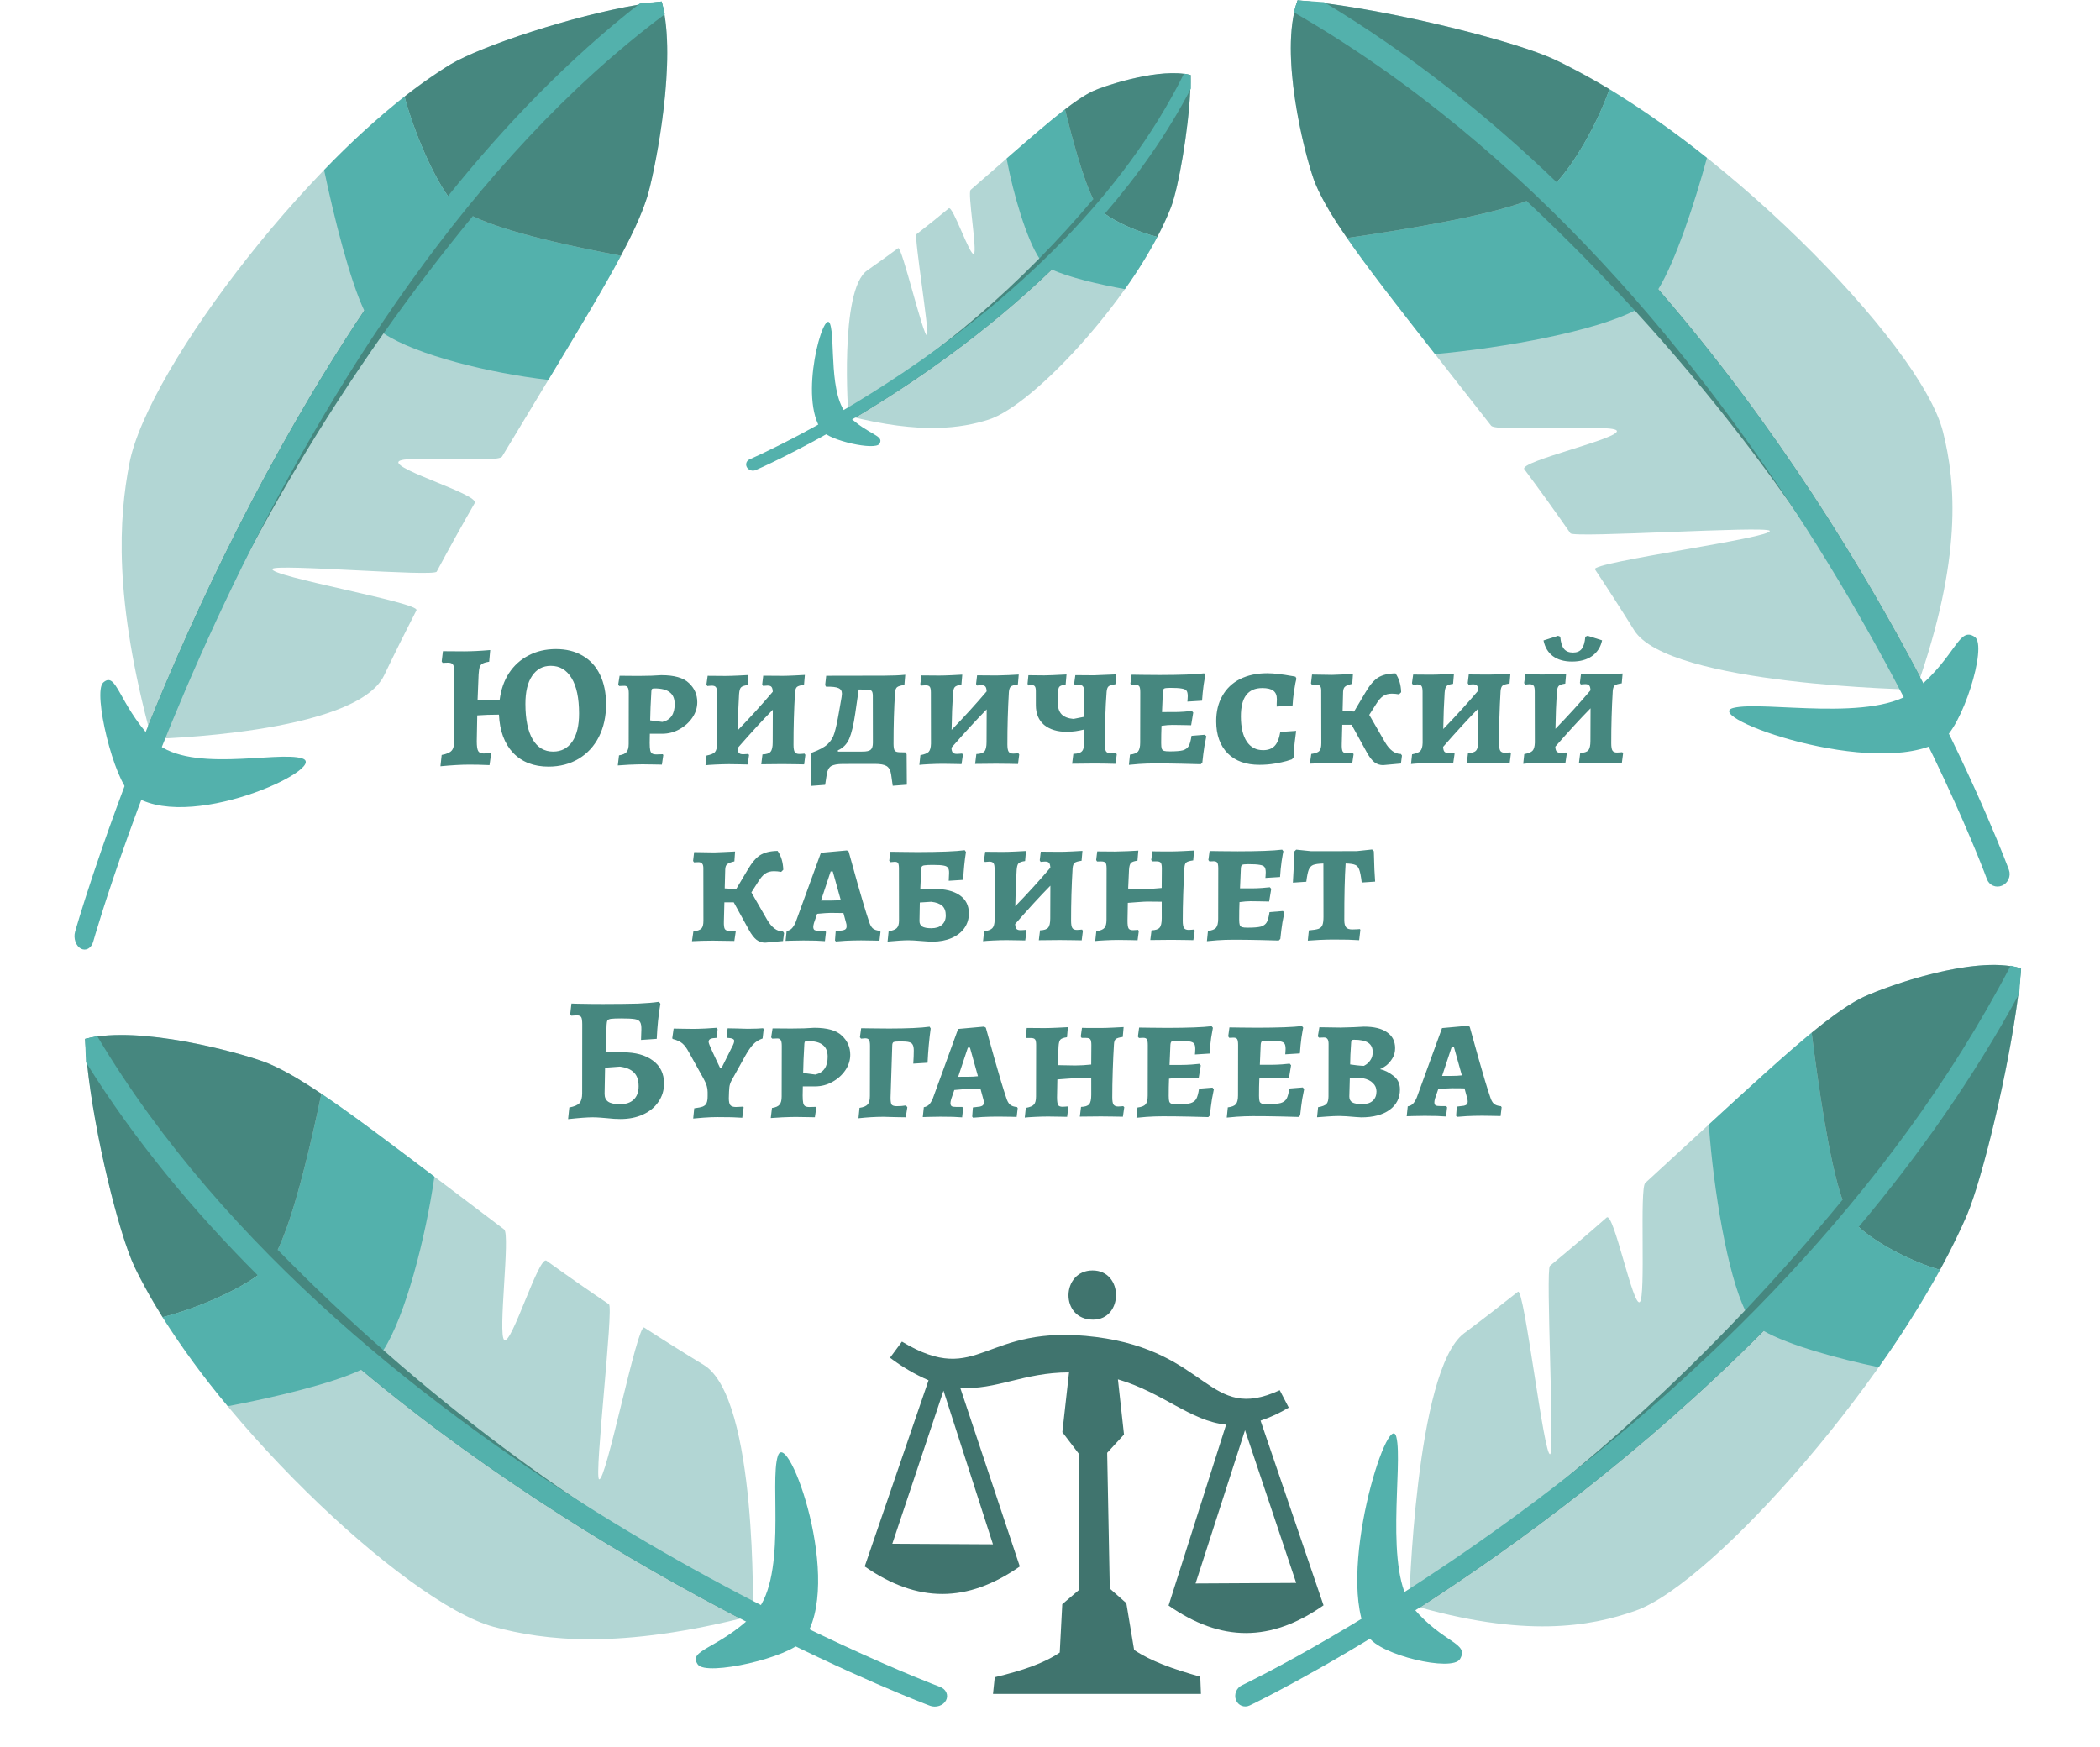 <svg width="119" height="99" viewBox="0 0 119 99" fill="none" xmlns="http://www.w3.org/2000/svg">
<path d="M31.499 36.785C32.085 36.784 32.592 36.91 33.019 37.162C33.446 37.408 33.773 37.767 34.001 38.24C34.228 38.707 34.343 39.263 34.343 39.91C34.345 40.603 34.209 41.22 33.936 41.761C33.664 42.294 33.281 42.708 32.788 43.003C32.295 43.297 31.729 43.444 31.089 43.446C30.249 43.447 29.579 43.188 29.078 42.669C28.584 42.143 28.316 41.42 28.274 40.501C27.821 40.501 27.411 40.515 27.044 40.543L27.017 42.013C27.017 42.286 27.044 42.469 27.098 42.563C27.151 42.656 27.255 42.702 27.408 42.702C27.494 42.702 27.618 42.692 27.778 42.671L27.828 42.731L27.739 43.361C27.299 43.342 26.919 43.333 26.599 43.334C26.139 43.334 25.592 43.365 24.959 43.426L25.028 42.786C25.314 42.733 25.504 42.649 25.598 42.535C25.697 42.422 25.747 42.225 25.747 41.945L25.741 38.075C25.74 37.868 25.717 37.732 25.67 37.665C25.623 37.592 25.526 37.555 25.38 37.556L25.08 37.566L25.03 37.486L25.099 36.906L26.289 36.914C26.735 36.913 27.232 36.889 27.779 36.841L27.72 37.502C27.546 37.529 27.42 37.565 27.34 37.612C27.267 37.652 27.213 37.716 27.18 37.803C27.154 37.889 27.134 38.029 27.121 38.223L27.063 39.663C27.41 39.675 27.666 39.682 27.833 39.681C28.047 39.681 28.206 39.677 28.313 39.67C28.386 39.09 28.561 38.583 28.841 38.15C29.127 37.716 29.496 37.382 29.949 37.148C30.402 36.907 30.919 36.786 31.499 36.785ZM31.348 42.595C31.808 42.594 32.167 42.407 32.427 42.033C32.686 41.653 32.815 41.119 32.814 40.432C32.813 39.559 32.672 38.893 32.391 38.433C32.111 37.967 31.717 37.734 31.21 37.735C30.757 37.736 30.404 37.927 30.151 38.307C29.898 38.681 29.772 39.211 29.773 39.898C29.775 40.771 29.913 41.441 30.187 41.907C30.461 42.367 30.848 42.596 31.348 42.595ZM35.077 42.809C35.29 42.775 35.433 42.711 35.506 42.618C35.586 42.524 35.626 42.371 35.626 42.158L35.631 39.288C35.631 39.121 35.611 39.011 35.571 38.958C35.537 38.898 35.474 38.868 35.38 38.868L35.09 38.879L35.03 38.809L35.11 38.298L36.17 38.307C36.39 38.306 36.633 38.302 36.9 38.295C37.173 38.282 37.363 38.271 37.469 38.264C38.209 38.263 38.733 38.412 39.04 38.712C39.354 39.004 39.511 39.364 39.512 39.791C39.512 40.104 39.419 40.398 39.233 40.671C39.047 40.945 38.801 41.165 38.494 41.333C38.194 41.5 37.871 41.584 37.525 41.584L36.825 41.585L36.816 42.105C36.816 42.292 36.826 42.432 36.846 42.525C36.866 42.612 36.903 42.672 36.956 42.705C37.01 42.739 37.093 42.755 37.206 42.755L37.556 42.744L37.587 42.794L37.507 43.334C37.421 43.334 37.267 43.331 37.047 43.325C36.827 43.319 36.617 43.316 36.417 43.316C36.244 43.316 35.991 43.324 35.657 43.337C35.331 43.358 35.114 43.372 35.008 43.379L35.077 42.809ZM37.534 40.914C38 40.807 38.233 40.47 38.232 39.903C38.232 39.596 38.138 39.373 37.951 39.233C37.771 39.087 37.484 39.014 37.091 39.015C37.017 39.015 36.971 39.025 36.951 39.045C36.931 39.059 36.917 39.099 36.911 39.165C36.872 39.825 36.849 40.379 36.843 40.825L37.534 40.914ZM45.637 42.78L45.568 43.32C45.488 43.32 45.331 43.317 45.098 43.311C44.864 43.305 44.608 43.302 44.328 43.302L43.138 43.314L43.207 42.754C43.433 42.747 43.587 42.697 43.666 42.603C43.746 42.51 43.786 42.333 43.786 42.073L43.793 40.223C43.22 40.804 42.555 41.529 41.796 42.397C41.803 42.537 41.83 42.63 41.877 42.676C41.923 42.723 42 42.746 42.107 42.746C42.18 42.746 42.243 42.742 42.297 42.736C42.35 42.729 42.383 42.726 42.397 42.726L42.447 42.785L42.368 43.326C42.288 43.326 42.141 43.323 41.928 43.316C41.714 43.31 41.508 43.307 41.308 43.307C41.081 43.308 40.824 43.315 40.538 43.329C40.258 43.343 40.071 43.356 39.978 43.37L40.037 42.82C40.277 42.773 40.433 42.709 40.507 42.629C40.586 42.542 40.63 42.389 40.636 42.169L40.631 39.269C40.631 39.109 40.611 39.002 40.571 38.949C40.531 38.889 40.451 38.859 40.331 38.859C40.277 38.859 40.227 38.863 40.181 38.87C40.134 38.876 40.101 38.88 40.081 38.88L40.031 38.79L40.1 38.3L41.1 38.308C41.28 38.308 41.52 38.3 41.82 38.287C42.12 38.273 42.316 38.262 42.41 38.256L42.361 38.826C42.161 38.853 42.034 38.9 41.981 38.966C41.928 39.026 41.895 39.15 41.881 39.337C41.842 39.93 41.817 40.613 41.805 41.387C42.517 40.652 43.179 39.924 43.791 39.203C43.784 39.07 43.761 38.98 43.721 38.933C43.681 38.88 43.604 38.853 43.491 38.854C43.437 38.854 43.384 38.857 43.331 38.864C43.284 38.871 43.254 38.874 43.241 38.874L43.191 38.784L43.25 38.294L44.36 38.302C44.513 38.302 44.736 38.295 45.03 38.281C45.323 38.267 45.516 38.257 45.61 38.25L45.561 38.81C45.361 38.837 45.227 38.877 45.161 38.931C45.101 38.984 45.064 39.087 45.051 39.241C44.993 40.228 44.964 41.218 44.966 42.211C44.966 42.411 44.99 42.548 45.036 42.621C45.083 42.694 45.17 42.731 45.297 42.73C45.363 42.73 45.423 42.727 45.477 42.72C45.53 42.713 45.567 42.71 45.587 42.71L45.637 42.78ZM51.388 44.47L50.588 44.531L50.497 43.891C50.463 43.658 50.377 43.498 50.236 43.412C50.103 43.332 49.886 43.292 49.586 43.293L47.756 43.296C47.456 43.297 47.236 43.337 47.096 43.417C46.963 43.504 46.88 43.664 46.847 43.898L46.758 44.478L45.958 44.539L45.955 42.749L46.025 42.649C46.425 42.502 46.715 42.345 46.894 42.178C47.081 42.004 47.211 41.794 47.283 41.547C47.363 41.294 47.452 40.88 47.551 40.306L47.69 39.506C47.703 39.413 47.71 39.349 47.71 39.316C47.71 39.156 47.643 39.05 47.51 38.996C47.383 38.937 47.149 38.91 46.809 38.918L46.759 38.828L46.818 38.298L50.088 38.292C50.575 38.291 50.978 38.274 51.298 38.24L51.249 38.82C51.049 38.847 50.913 38.887 50.839 38.941C50.773 38.994 50.733 39.091 50.72 39.231C50.661 40.144 50.633 41.118 50.634 42.151C50.635 42.338 50.655 42.464 50.695 42.531C50.735 42.591 50.819 42.624 50.945 42.63L51.305 42.64L51.375 42.74L51.388 44.47ZM49.46 39.443C49.46 39.296 49.437 39.2 49.39 39.153C49.343 39.107 49.253 39.084 49.12 39.084L48.66 39.075L48.462 40.445C48.369 41.078 48.257 41.552 48.124 41.865C47.991 42.172 47.775 42.393 47.475 42.527L47.485 42.597L48.885 42.594C49.105 42.594 49.255 42.56 49.335 42.493C49.422 42.42 49.465 42.286 49.464 42.093L49.46 39.443ZM57.756 42.758L57.687 43.299C57.607 43.299 57.45 43.296 57.217 43.289C56.983 43.283 56.727 43.28 56.447 43.281L55.257 43.293L55.326 42.733C55.553 42.726 55.706 42.675 55.786 42.582C55.865 42.488 55.905 42.312 55.905 42.052L55.912 40.202C55.34 40.783 54.674 41.507 53.915 42.375C53.922 42.515 53.949 42.608 53.996 42.655C54.042 42.702 54.119 42.725 54.226 42.725C54.299 42.724 54.362 42.721 54.416 42.714C54.469 42.708 54.502 42.704 54.516 42.704L54.566 42.764L54.487 43.304C54.407 43.304 54.26 43.301 54.047 43.295C53.833 43.289 53.627 43.286 53.427 43.286C53.2 43.286 52.943 43.294 52.657 43.307C52.377 43.321 52.19 43.335 52.097 43.348L52.156 42.798C52.396 42.751 52.553 42.688 52.626 42.608C52.706 42.521 52.749 42.367 52.755 42.147L52.75 39.247C52.75 39.087 52.73 38.981 52.69 38.927C52.65 38.867 52.57 38.838 52.45 38.838C52.397 38.838 52.346 38.841 52.3 38.848C52.253 38.855 52.22 38.858 52.2 38.858L52.15 38.768L52.219 38.278L53.219 38.286C53.399 38.286 53.639 38.279 53.939 38.265C54.239 38.251 54.435 38.241 54.529 38.234L54.48 38.804C54.28 38.831 54.153 38.878 54.1 38.945C54.047 39.005 54.014 39.128 54.001 39.315C53.962 39.908 53.936 40.592 53.924 41.365C54.636 40.631 55.298 39.903 55.91 39.182C55.904 39.048 55.88 38.958 55.84 38.912C55.8 38.859 55.723 38.832 55.61 38.832C55.556 38.832 55.503 38.836 55.45 38.843C55.403 38.849 55.373 38.853 55.36 38.853L55.31 38.763L55.369 38.273L56.479 38.281C56.632 38.28 56.856 38.273 57.149 38.26C57.442 38.246 57.636 38.235 57.729 38.228L57.68 38.789C57.48 38.816 57.346 38.856 57.28 38.909C57.22 38.963 57.184 39.066 57.17 39.219C57.112 40.206 57.084 41.196 57.085 42.19C57.085 42.39 57.109 42.526 57.156 42.599C57.202 42.673 57.289 42.709 57.416 42.709C57.483 42.709 57.542 42.706 57.596 42.699C57.649 42.692 57.686 42.689 57.706 42.688L57.756 42.758ZM63.283 42.749L63.214 43.289C62.774 43.276 62.361 43.27 61.974 43.271L60.754 43.283L60.823 42.723C61.07 42.716 61.233 42.666 61.313 42.572C61.4 42.479 61.443 42.302 61.442 42.042L61.441 41.342C61.101 41.429 60.775 41.473 60.461 41.474C59.921 41.475 59.491 41.345 59.171 41.086C58.857 40.82 58.7 40.447 58.699 39.967L58.698 39.167C58.697 39.04 58.681 38.953 58.647 38.907C58.614 38.854 58.557 38.827 58.477 38.827L58.277 38.847L58.227 38.758L58.276 38.267L59.176 38.276C59.383 38.276 59.803 38.258 60.436 38.224L60.387 38.794C60.2 38.821 60.081 38.864 60.027 38.924C59.981 38.984 59.954 39.108 59.948 39.294L59.939 39.805C59.939 40.098 60.01 40.321 60.15 40.474C60.297 40.627 60.523 40.717 60.83 40.743L61.44 40.622L61.438 39.232C61.438 39.072 61.417 38.965 61.377 38.912C61.344 38.852 61.274 38.822 61.167 38.822L60.927 38.843L60.867 38.753L60.936 38.263L62.006 38.271C61.993 38.271 62.326 38.257 63.006 38.229L63.256 38.219L63.207 38.779C63.007 38.806 62.877 38.846 62.817 38.9C62.757 38.953 62.721 39.056 62.708 39.21C62.675 39.63 62.649 40.12 62.63 40.68C62.611 41.24 62.602 41.72 62.602 42.12C62.603 42.346 62.626 42.5 62.673 42.58C62.727 42.66 62.82 42.7 62.953 42.699C63.053 42.699 63.15 42.692 63.243 42.679L63.283 42.749ZM64.031 42.767C64.257 42.74 64.411 42.68 64.491 42.587C64.57 42.486 64.61 42.32 64.61 42.086L64.615 39.236C64.615 39.07 64.598 38.96 64.565 38.906C64.531 38.846 64.462 38.817 64.355 38.817L64.115 38.827L64.055 38.747L64.124 38.237C64.231 38.237 64.434 38.24 64.734 38.246C65.041 38.252 65.367 38.255 65.714 38.254C66.894 38.252 67.734 38.221 68.234 38.16L68.304 38.25C68.284 38.337 68.251 38.526 68.205 38.82C68.165 39.107 68.136 39.403 68.116 39.71L67.286 39.762C67.286 39.742 67.29 39.702 67.296 39.642C67.303 39.575 67.306 39.511 67.306 39.452C67.305 39.305 67.282 39.202 67.235 39.142C67.189 39.082 67.099 39.042 66.965 39.022C66.832 38.996 66.612 38.983 66.305 38.983C66.125 38.984 66.012 38.997 65.965 39.024C65.925 39.051 65.902 39.117 65.895 39.224L65.847 40.354L66.587 40.353C66.707 40.353 66.877 40.346 67.097 40.332C67.317 40.312 67.464 40.298 67.537 40.291L67.617 40.381L67.498 41.101C67.425 41.101 67.285 41.098 67.078 41.092C66.878 41.086 66.665 41.083 66.438 41.083C66.258 41.083 66.052 41.1 65.818 41.134C65.806 41.454 65.799 41.781 65.8 42.114C65.8 42.261 65.81 42.364 65.83 42.424C65.85 42.484 65.894 42.527 65.961 42.554C66.027 42.574 66.141 42.584 66.301 42.583C66.634 42.583 66.877 42.562 67.031 42.522C67.184 42.475 67.294 42.395 67.36 42.281C67.427 42.161 67.48 41.968 67.519 41.701L68.279 41.64L68.359 41.73C68.339 41.81 68.303 41.996 68.25 42.29C68.204 42.583 68.165 42.893 68.132 43.22L68.042 43.31C67.875 43.304 67.512 43.294 66.952 43.282C66.398 43.27 65.898 43.264 65.452 43.265C65.138 43.265 64.835 43.276 64.542 43.296C64.249 43.324 64.058 43.341 63.972 43.347L64.031 42.767ZM71.372 43.344C70.605 43.346 70.005 43.13 69.571 42.697C69.137 42.258 68.919 41.652 68.918 40.879C68.917 40.325 69.033 39.845 69.266 39.438C69.498 39.024 69.831 38.707 70.264 38.486C70.704 38.266 71.217 38.155 71.803 38.154C72.01 38.153 72.234 38.169 72.474 38.202C72.714 38.229 72.917 38.258 73.084 38.291C73.257 38.318 73.367 38.337 73.414 38.351L73.464 38.461C73.457 38.494 73.438 38.581 73.404 38.721C73.378 38.854 73.348 39.034 73.315 39.261C73.282 39.488 73.259 39.728 73.246 39.981L72.347 40.043C72.346 40.023 72.346 39.976 72.346 39.903C72.353 39.823 72.356 39.729 72.356 39.623C72.356 39.403 72.289 39.243 72.155 39.143C72.022 39.043 71.811 38.994 71.525 38.994C71.118 38.995 70.815 39.129 70.615 39.396C70.416 39.656 70.317 40.059 70.317 40.606C70.318 41.219 70.429 41.693 70.65 42.026C70.87 42.352 71.18 42.515 71.58 42.514C71.86 42.514 72.077 42.433 72.23 42.273C72.383 42.113 72.489 41.849 72.549 41.482L73.449 41.421C73.435 41.514 73.409 41.721 73.37 42.041C73.33 42.354 73.307 42.651 73.301 42.931L73.211 43.031C73.171 43.044 73.068 43.078 72.901 43.132C72.735 43.179 72.515 43.226 72.242 43.273C71.968 43.32 71.678 43.344 71.372 43.344ZM79.445 42.82L79.386 43.27L78.376 43.362C78.189 43.362 78.022 43.306 77.876 43.193C77.735 43.08 77.595 42.897 77.455 42.644L76.592 41.075L76.062 41.076L76.034 42.166C76.028 42.373 76.044 42.513 76.085 42.586C76.131 42.659 76.218 42.696 76.345 42.696C76.531 42.695 76.631 42.688 76.645 42.675L76.705 42.735L76.626 43.265L75.406 43.247C74.979 43.248 74.586 43.259 74.226 43.279L74.305 42.729C74.538 42.695 74.691 42.639 74.764 42.558C74.838 42.478 74.874 42.331 74.874 42.118L74.869 39.208C74.876 39.048 74.856 38.941 74.809 38.888C74.769 38.828 74.692 38.798 74.579 38.799L74.339 38.809L74.289 38.729L74.348 38.229L75.488 38.247L76.018 38.226C76.418 38.205 76.634 38.195 76.668 38.195L76.629 38.755C76.422 38.802 76.285 38.856 76.219 38.916C76.152 38.969 76.116 39.066 76.109 39.206L76.081 40.286L76.731 40.325L77.379 39.234C77.619 38.827 77.855 38.55 78.088 38.403C78.328 38.249 78.658 38.168 79.078 38.161C79.278 38.447 79.385 38.803 79.399 39.23L79.279 39.35C79.139 39.324 79.003 39.311 78.87 39.311C78.669 39.311 78.503 39.358 78.37 39.452C78.243 39.539 78.113 39.689 77.98 39.903L77.591 40.513L78.484 42.062C78.744 42.508 79.045 42.731 79.385 42.73L79.445 42.82ZM85.617 42.709L85.548 43.249C85.468 43.249 85.311 43.246 85.078 43.24C84.845 43.234 84.588 43.231 84.308 43.231L83.118 43.244L83.187 42.684C83.414 42.676 83.567 42.626 83.647 42.533C83.727 42.439 83.766 42.262 83.766 42.002L83.773 40.152C83.201 40.733 82.535 41.458 81.777 42.326C81.784 42.466 81.81 42.559 81.857 42.606C81.904 42.652 81.981 42.676 82.087 42.675C82.16 42.675 82.224 42.672 82.277 42.665C82.33 42.658 82.364 42.655 82.377 42.655L82.427 42.715L82.348 43.255C82.268 43.255 82.121 43.252 81.908 43.246C81.695 43.239 81.488 43.236 81.288 43.237C81.061 43.237 80.805 43.244 80.518 43.258C80.238 43.272 80.051 43.286 79.958 43.299L80.017 42.749C80.257 42.702 80.414 42.638 80.487 42.558C80.567 42.471 80.61 42.318 80.616 42.098L80.612 39.198C80.612 39.038 80.591 38.931 80.551 38.878C80.511 38.818 80.431 38.788 80.311 38.788C80.258 38.789 80.208 38.792 80.161 38.799C80.114 38.806 80.081 38.809 80.061 38.809L80.011 38.719L80.08 38.229L81.08 38.237C81.26 38.237 81.5 38.23 81.8 38.216C82.1 38.202 82.297 38.192 82.39 38.185L82.341 38.755C82.141 38.782 82.014 38.829 81.961 38.896C81.908 38.956 81.875 39.079 81.862 39.266C81.823 39.859 81.797 40.543 81.785 41.316C82.497 40.581 83.159 39.853 83.772 39.132C83.765 38.999 83.741 38.909 83.701 38.862C83.661 38.809 83.584 38.783 83.471 38.783C83.418 38.783 83.364 38.786 83.311 38.793C83.264 38.8 83.234 38.803 83.221 38.803L83.171 38.714L83.23 38.223L84.34 38.231C84.494 38.231 84.717 38.224 85.01 38.21C85.303 38.196 85.497 38.186 85.59 38.179L85.541 38.739C85.341 38.766 85.208 38.806 85.141 38.86C85.081 38.913 85.045 39.017 85.032 39.17C84.973 40.157 84.945 41.147 84.946 42.14C84.947 42.34 84.97 42.477 85.017 42.55C85.064 42.623 85.15 42.66 85.277 42.66C85.344 42.66 85.404 42.656 85.457 42.649C85.51 42.643 85.547 42.639 85.567 42.639L85.617 42.709ZM89.087 37.493C88.64 37.494 88.276 37.391 87.996 37.185C87.722 36.979 87.545 36.682 87.465 36.296L88.284 36.034L88.414 36.084C88.442 36.404 88.512 36.634 88.625 36.774C88.739 36.914 88.909 36.983 89.136 36.983C89.356 36.983 89.519 36.916 89.625 36.782C89.739 36.642 89.808 36.408 89.834 36.082L89.964 36.032L90.785 36.29C90.705 36.67 90.516 36.967 90.216 37.181C89.923 37.388 89.546 37.492 89.087 37.493ZM91.975 42.698L91.905 43.238C91.825 43.238 91.669 43.235 91.435 43.229C91.202 43.223 90.945 43.22 90.665 43.22L89.475 43.232L89.545 42.672C89.771 42.665 89.924 42.615 90.004 42.521C90.084 42.428 90.124 42.251 90.124 41.991L90.131 40.141C89.558 40.722 88.893 41.447 88.134 42.315C88.141 42.455 88.168 42.548 88.214 42.595C88.261 42.641 88.338 42.664 88.445 42.664C88.518 42.664 88.581 42.661 88.635 42.654C88.688 42.647 88.721 42.644 88.734 42.644L88.785 42.704L88.705 43.244C88.625 43.244 88.479 43.241 88.265 43.234C88.052 43.228 87.845 43.225 87.645 43.226C87.419 43.226 87.162 43.233 86.875 43.247C86.596 43.261 86.409 43.274 86.316 43.288L86.375 42.738C86.615 42.691 86.771 42.627 86.844 42.547C86.924 42.46 86.967 42.307 86.974 42.087L86.969 39.187C86.969 39.027 86.949 38.92 86.909 38.867C86.868 38.807 86.788 38.777 86.668 38.777C86.615 38.777 86.565 38.781 86.519 38.788C86.472 38.794 86.439 38.798 86.418 38.798L86.368 38.708L86.438 38.218L87.438 38.226C87.618 38.226 87.858 38.218 88.158 38.205C88.458 38.191 88.654 38.18 88.748 38.174L88.698 38.744C88.499 38.771 88.372 38.818 88.319 38.884C88.265 38.944 88.232 39.068 88.219 39.255C88.18 39.848 88.155 40.531 88.142 41.305C88.855 40.57 89.517 39.842 90.129 39.121C90.122 38.988 90.099 38.898 90.059 38.851C90.019 38.798 89.942 38.772 89.829 38.772C89.775 38.772 89.722 38.775 89.668 38.782C89.622 38.789 89.592 38.792 89.579 38.792L89.528 38.702L89.588 38.212L90.698 38.22C90.851 38.22 91.074 38.213 91.368 38.199C91.661 38.185 91.854 38.175 91.948 38.168L91.898 38.728C91.698 38.755 91.565 38.795 91.499 38.849C91.439 38.902 91.402 39.006 91.389 39.159C91.331 40.146 91.302 41.136 91.304 42.129C91.304 42.329 91.328 42.466 91.374 42.539C91.421 42.612 91.508 42.649 91.635 42.648C91.701 42.648 91.761 42.645 91.814 42.638C91.868 42.631 91.904 42.628 91.924 42.628L91.975 42.698ZM44.431 52.882L44.372 53.332L43.362 53.424C43.175 53.424 43.009 53.368 42.862 53.255C42.722 53.142 42.581 52.959 42.441 52.706L41.578 51.137L41.048 51.138L41.02 52.228C41.014 52.435 41.031 52.575 41.071 52.648C41.118 52.721 41.204 52.758 41.331 52.758C41.518 52.757 41.618 52.75 41.631 52.737L41.691 52.797L41.612 53.327L40.392 53.309C39.965 53.31 39.572 53.321 39.212 53.341L39.291 52.791C39.524 52.757 39.678 52.7 39.751 52.62C39.824 52.54 39.861 52.393 39.86 52.18L39.856 49.27C39.862 49.11 39.842 49.004 39.795 48.95C39.755 48.89 39.678 48.86 39.565 48.861L39.325 48.871L39.275 48.791L39.334 48.291L40.474 48.309L41.004 48.288C41.404 48.267 41.621 48.257 41.654 48.257L41.615 48.817C41.408 48.864 41.272 48.918 41.205 48.978C41.139 49.031 41.102 49.128 41.096 49.268L41.067 50.348L41.717 50.387L42.366 49.296C42.605 48.889 42.841 48.611 43.074 48.464C43.314 48.311 43.644 48.23 44.064 48.223C44.264 48.509 44.372 48.865 44.386 49.292L44.266 49.412C44.126 49.386 43.989 49.373 43.856 49.373C43.656 49.373 43.489 49.42 43.356 49.514C43.23 49.601 43.1 49.751 42.967 49.965L42.578 50.575L43.47 52.124C43.731 52.57 44.031 52.793 44.371 52.792L44.431 52.882ZM47.316 53.297L47.356 52.777C47.549 52.757 47.685 52.74 47.766 52.726C47.846 52.706 47.899 52.679 47.925 52.646C47.959 52.612 47.975 52.562 47.975 52.496C47.975 52.422 47.962 52.346 47.935 52.266L47.794 51.746C47.654 51.74 47.411 51.737 47.064 51.737C46.911 51.738 46.657 51.755 46.304 51.789L46.125 52.309C46.098 52.409 46.085 52.482 46.085 52.529C46.085 52.616 46.109 52.676 46.156 52.709C46.209 52.736 46.306 52.749 46.446 52.748L46.756 52.748L46.806 52.818L46.746 53.338C46.666 53.331 46.496 53.322 46.236 53.309C45.983 53.303 45.746 53.3 45.526 53.3C45.293 53.3 45.08 53.304 44.886 53.311C44.7 53.318 44.576 53.322 44.516 53.322L44.576 52.762C44.696 52.742 44.792 52.695 44.865 52.621C44.945 52.541 45.018 52.424 45.085 52.271L46.519 48.328L47.989 48.196L48.089 48.255C48.169 48.555 48.34 49.168 48.601 50.095C48.863 51.021 49.077 51.73 49.245 52.224C49.298 52.403 49.369 52.533 49.455 52.613C49.549 52.693 49.682 52.739 49.856 52.752L49.896 52.812L49.836 53.312C49.763 53.313 49.623 53.309 49.416 53.303C49.216 53.297 49.01 53.294 48.796 53.294C48.496 53.295 48.203 53.302 47.916 53.316C47.63 53.336 47.447 53.35 47.367 53.357L47.316 53.297ZM47.063 51.037C47.283 51.037 47.476 51.027 47.643 51.006L47.19 49.387L47.07 49.387L46.523 51.038L47.063 51.037ZM52.836 53.367C52.703 53.367 52.483 53.354 52.176 53.328C51.869 53.302 51.639 53.289 51.486 53.289C51.199 53.29 50.803 53.314 50.296 53.362L50.355 52.782C50.582 52.741 50.735 52.681 50.815 52.601C50.901 52.514 50.944 52.374 50.944 52.181L50.94 49.221C50.939 49.06 50.922 48.957 50.889 48.911C50.862 48.864 50.799 48.841 50.699 48.841L50.459 48.861L50.389 48.782L50.458 48.271C50.738 48.271 50.961 48.274 51.128 48.28L52.018 48.289C53.278 48.286 54.161 48.252 54.668 48.184L54.738 48.284C54.659 48.777 54.606 49.304 54.581 49.864L53.761 49.916L53.78 49.495C53.786 49.349 53.766 49.245 53.719 49.186C53.679 49.119 53.599 49.076 53.479 49.056C53.359 49.029 53.156 49.017 52.869 49.017C52.649 49.017 52.496 49.024 52.409 49.038C52.323 49.045 52.266 49.068 52.239 49.108C52.213 49.142 52.2 49.202 52.2 49.288L52.151 50.378L52.941 50.377C53.555 50.376 54.035 50.495 54.382 50.734C54.729 50.974 54.903 51.317 54.904 51.764C54.904 52.077 54.818 52.357 54.645 52.604C54.472 52.844 54.229 53.031 53.916 53.165C53.602 53.299 53.243 53.366 52.836 53.367ZM52.775 52.607C53.035 52.607 53.235 52.543 53.374 52.416C53.521 52.289 53.594 52.109 53.594 51.876C53.593 51.636 53.526 51.456 53.393 51.336C53.259 51.216 53.053 51.14 52.773 51.107L52.123 51.148L52.104 52.178C52.098 52.325 52.148 52.435 52.255 52.508C52.368 52.575 52.541 52.608 52.775 52.607ZM61.365 52.752L61.296 53.292C61.216 53.292 61.059 53.289 60.826 53.283C60.593 53.277 60.336 53.274 60.056 53.274L58.866 53.286L58.935 52.726C59.162 52.719 59.315 52.669 59.395 52.575C59.475 52.482 59.514 52.305 59.514 52.045L59.521 50.195C58.949 50.776 58.283 51.501 57.525 52.369C57.532 52.509 57.558 52.602 57.605 52.649C57.652 52.695 57.728 52.718 57.835 52.718C57.908 52.718 57.972 52.715 58.025 52.708C58.078 52.701 58.112 52.698 58.125 52.698L58.175 52.758L58.096 53.298C58.016 53.298 57.869 53.295 57.656 53.289C57.443 53.282 57.236 53.279 57.036 53.28C56.809 53.28 56.553 53.287 56.266 53.301C55.986 53.315 55.799 53.329 55.706 53.342L55.765 52.792C56.005 52.745 56.162 52.681 56.235 52.601C56.315 52.514 56.358 52.361 56.364 52.141L56.36 49.241C56.359 49.081 56.339 48.974 56.299 48.921C56.259 48.861 56.179 48.831 56.059 48.831C56.006 48.831 55.956 48.835 55.909 48.842C55.862 48.849 55.829 48.852 55.809 48.852L55.759 48.762L55.828 48.272L56.828 48.28C57.008 48.28 57.248 48.273 57.548 48.259C57.848 48.245 58.045 48.235 58.138 48.228L58.089 48.798C57.889 48.825 57.763 48.872 57.709 48.938C57.656 48.999 57.623 49.122 57.61 49.309C57.571 49.902 57.545 50.586 57.533 51.359C58.245 50.624 58.907 49.896 59.52 49.175C59.513 49.042 59.489 48.952 59.449 48.905C59.409 48.852 59.332 48.826 59.219 48.826C59.166 48.826 59.112 48.829 59.059 48.836C59.012 48.843 58.982 48.846 58.969 48.846L58.919 48.756L58.978 48.266L60.088 48.274C60.242 48.274 60.465 48.267 60.758 48.253C61.051 48.239 61.245 48.229 61.338 48.222L61.289 48.782C61.089 48.809 60.956 48.849 60.889 48.903C60.829 48.956 60.793 49.06 60.78 49.213C60.721 50.2 60.693 51.19 60.694 52.183C60.695 52.383 60.718 52.52 60.765 52.593C60.812 52.666 60.898 52.703 61.025 52.703C61.092 52.703 61.152 52.699 61.205 52.692C61.258 52.686 61.295 52.682 61.315 52.682L61.365 52.752ZM62.123 52.781C62.356 52.74 62.509 52.677 62.582 52.59C62.662 52.503 62.702 52.35 62.702 52.13L62.707 49.22C62.707 49.053 62.687 48.946 62.647 48.9C62.606 48.846 62.526 48.82 62.407 48.82L62.166 48.821L62.116 48.741L62.176 48.251L63.176 48.259C63.362 48.258 63.606 48.251 63.906 48.238C64.206 48.224 64.406 48.213 64.505 48.206L64.456 48.777C64.257 48.804 64.13 48.85 64.077 48.917C64.023 48.977 63.99 49.104 63.977 49.297L63.929 50.358L64.919 50.376C65.206 50.375 65.509 50.358 65.829 50.324L65.837 49.214C65.837 49.054 65.817 48.947 65.777 48.894C65.737 48.841 65.656 48.815 65.537 48.815L65.287 48.815L65.236 48.735L65.306 48.245C65.306 48.252 65.672 48.254 66.406 48.253C66.559 48.253 66.782 48.246 67.076 48.232C67.376 48.218 67.572 48.208 67.665 48.201L67.616 48.761C67.416 48.788 67.283 48.828 67.217 48.882C67.157 48.935 67.124 49.038 67.117 49.192C67.091 49.592 67.069 50.079 67.049 50.652C67.03 51.225 67.021 51.735 67.022 52.182C67.022 52.382 67.046 52.519 67.092 52.592C67.139 52.665 67.229 52.702 67.362 52.702C67.429 52.701 67.489 52.698 67.543 52.691C67.596 52.684 67.629 52.681 67.642 52.681L67.703 52.741L67.623 53.281C67.543 53.281 67.387 53.278 67.153 53.272C66.92 53.266 66.663 53.263 66.383 53.263L65.183 53.275L65.253 52.725C65.479 52.718 65.632 52.668 65.712 52.574C65.792 52.481 65.832 52.301 65.832 52.034L65.83 51.104L65.02 51.096C64.927 51.096 64.74 51.106 64.46 51.127C64.187 51.147 64.004 51.161 63.91 51.168L63.892 52.188C63.892 52.401 63.912 52.544 63.952 52.617C63.992 52.684 64.076 52.717 64.203 52.717C64.276 52.717 64.336 52.714 64.382 52.707C64.436 52.7 64.469 52.697 64.483 52.697L64.533 52.757L64.463 53.287C64.383 53.287 64.233 53.284 64.013 53.277C63.8 53.271 63.59 53.268 63.383 53.269C63.157 53.269 62.903 53.276 62.623 53.29C62.343 53.304 62.157 53.317 62.063 53.331L62.123 52.781ZM68.451 52.76C68.677 52.733 68.831 52.672 68.91 52.579C68.99 52.479 69.03 52.312 69.03 52.078L69.035 49.228C69.035 49.062 69.018 48.952 68.985 48.899C68.951 48.839 68.881 48.809 68.775 48.809L68.535 48.819L68.475 48.739L68.544 48.229C68.65 48.229 68.854 48.232 69.154 48.238C69.46 48.244 69.787 48.247 70.134 48.246C71.314 48.245 72.154 48.213 72.654 48.152L72.724 48.242C72.704 48.329 72.671 48.519 72.625 48.812C72.585 49.099 72.555 49.396 72.536 49.702L71.706 49.754C71.706 49.734 71.709 49.694 71.716 49.634C71.722 49.567 71.726 49.504 71.726 49.444C71.725 49.297 71.702 49.194 71.655 49.134C71.608 49.074 71.518 49.034 71.385 49.014C71.252 48.988 71.031 48.975 70.725 48.975C70.545 48.976 70.432 48.989 70.385 49.016C70.345 49.043 70.322 49.11 70.315 49.216L70.267 50.346L71.007 50.345C71.127 50.345 71.297 50.338 71.517 50.324C71.737 50.304 71.884 50.29 71.957 50.283L72.037 50.373L71.918 51.093C71.845 51.093 71.705 51.09 71.498 51.084C71.298 51.078 71.085 51.075 70.858 51.075C70.678 51.076 70.472 51.093 70.238 51.126C70.225 51.446 70.219 51.773 70.22 52.106C70.22 52.253 70.23 52.356 70.25 52.416C70.27 52.476 70.314 52.52 70.38 52.546C70.447 52.566 70.561 52.576 70.721 52.575C71.054 52.575 71.297 52.554 71.45 52.514C71.604 52.467 71.713 52.387 71.78 52.274C71.847 52.154 71.9 51.96 71.939 51.693L72.699 51.632L72.779 51.722C72.759 51.802 72.723 51.989 72.67 52.282C72.624 52.575 72.584 52.886 72.552 53.212L72.462 53.302C72.295 53.296 71.932 53.287 71.372 53.274C70.818 53.262 70.318 53.256 69.871 53.257C69.558 53.258 69.255 53.268 68.962 53.289C68.668 53.316 68.478 53.333 68.392 53.34L68.451 52.76ZM74.168 52.729C74.421 52.709 74.605 52.679 74.718 52.639C74.831 52.592 74.904 52.522 74.937 52.428C74.977 52.328 74.997 52.171 74.997 51.958L74.992 48.938C74.725 48.945 74.532 48.972 74.412 49.019C74.299 49.066 74.216 49.156 74.163 49.289C74.109 49.423 74.063 49.65 74.024 49.97L73.264 50.021C73.27 49.908 73.283 49.668 73.303 49.301C73.329 48.928 73.345 48.578 73.351 48.251L73.451 48.151L74.301 48.239L76.881 48.235L77.751 48.143L77.851 48.243C77.858 48.583 77.869 48.929 77.883 49.283C77.903 49.636 77.917 49.863 77.924 49.963L77.164 50.014C77.123 49.667 77.076 49.424 77.023 49.284C76.976 49.145 76.899 49.055 76.792 49.015C76.685 48.968 76.505 48.942 76.252 48.936C76.2 49.696 76.175 50.766 76.177 52.146C76.177 52.339 76.211 52.476 76.278 52.556C76.344 52.636 76.461 52.675 76.628 52.675C76.734 52.675 76.828 52.671 76.908 52.665C76.988 52.658 77.038 52.654 77.058 52.654L77.088 52.694L77.019 53.284C76.905 53.278 76.699 53.268 76.399 53.255C76.099 53.249 75.812 53.246 75.539 53.247C75.345 53.247 75.085 53.255 74.759 53.268C74.432 53.289 74.216 53.303 74.109 53.309L74.168 52.729ZM35.162 63.418C34.935 63.419 34.679 63.403 34.392 63.37C34.325 63.363 34.205 63.353 34.032 63.34C33.865 63.327 33.715 63.321 33.582 63.321C33.275 63.322 32.812 63.356 32.192 63.424L32.261 62.764C32.547 62.71 32.741 62.626 32.84 62.513C32.94 62.399 32.99 62.216 32.99 61.962L32.994 58.042C32.993 57.836 32.973 57.702 32.933 57.642C32.893 57.576 32.806 57.543 32.673 57.543L32.373 57.563L32.313 57.473L32.382 56.873C32.495 56.873 32.585 56.876 32.652 56.883C33.252 56.895 33.762 56.901 34.182 56.9C35.008 56.899 35.665 56.891 36.152 56.877C36.638 56.856 37.035 56.822 37.342 56.775L37.422 56.884C37.316 57.498 37.247 58.161 37.215 58.875L36.325 58.936L36.344 58.356C36.35 58.156 36.327 58.013 36.273 57.926C36.227 57.84 36.127 57.783 35.973 57.757C35.82 57.731 35.56 57.718 35.193 57.718C34.926 57.719 34.74 57.726 34.633 57.739C34.526 57.753 34.456 57.783 34.423 57.83C34.397 57.876 34.38 57.96 34.374 58.08L34.316 59.64L35.286 59.638C36.013 59.637 36.583 59.793 36.997 60.105C37.417 60.411 37.628 60.844 37.629 61.404C37.629 61.791 37.523 62.138 37.31 62.445C37.104 62.752 36.811 62.992 36.431 63.166C36.059 63.334 35.635 63.418 35.162 63.418ZM35.141 62.578C35.474 62.578 35.73 62.491 35.91 62.317C36.097 62.137 36.19 61.883 36.189 61.557C36.188 61.217 36.101 60.96 35.928 60.787C35.754 60.607 35.487 60.495 35.127 60.449L34.287 60.51L34.26 61.99C34.26 62.197 34.33 62.347 34.47 62.44C34.611 62.533 34.834 62.579 35.141 62.578ZM39.34 62.811C39.56 62.784 39.724 62.75 39.83 62.71C39.937 62.663 40.007 62.596 40.04 62.51C40.08 62.416 40.1 62.283 40.099 62.11L40.099 61.9C40.099 61.773 40.082 61.653 40.048 61.54C40.015 61.426 39.955 61.29 39.868 61.13L39.036 59.632C38.915 59.405 38.792 59.239 38.665 59.132C38.538 59.026 38.358 58.943 38.124 58.883L38.094 58.843L38.173 58.293C38.26 58.293 38.413 58.296 38.633 58.302C38.853 58.309 39.067 58.312 39.273 58.311C39.447 58.311 39.687 58.304 39.993 58.29C40.307 58.269 40.513 58.256 40.613 58.249L40.664 58.329L40.614 58.819C40.441 58.826 40.321 58.846 40.254 58.879C40.188 58.913 40.154 58.97 40.155 59.05C40.155 59.11 40.225 59.289 40.365 59.589C40.506 59.889 40.59 60.069 40.616 60.129L40.807 60.528L40.887 60.528L41.475 59.347C41.562 59.194 41.605 59.074 41.605 58.987C41.605 58.934 41.571 58.894 41.504 58.867C41.444 58.841 41.344 58.824 41.204 58.818L41.174 58.778L41.233 58.278L41.703 58.287C41.997 58.3 42.22 58.306 42.373 58.306C42.574 58.305 42.754 58.302 42.913 58.295C43.08 58.288 43.19 58.281 43.243 58.274L43.274 58.334L43.214 58.854C43.001 58.928 42.825 59.038 42.685 59.185C42.545 59.332 42.392 59.552 42.226 59.846L41.448 61.247C41.382 61.374 41.342 61.501 41.329 61.627C41.316 61.748 41.306 61.951 41.3 62.238C41.3 62.424 41.327 62.554 41.38 62.627C41.44 62.701 41.547 62.737 41.7 62.737C41.794 62.737 41.877 62.733 41.95 62.726C42.03 62.72 42.084 62.716 42.11 62.716L42.14 62.756L42.061 63.346C41.955 63.34 41.758 63.33 41.471 63.317C41.185 63.311 40.905 63.308 40.631 63.309C40.431 63.309 40.178 63.319 39.871 63.34C39.571 63.367 39.375 63.384 39.281 63.391L39.34 62.811ZM43.745 62.793C43.959 62.76 44.102 62.696 44.175 62.602C44.255 62.509 44.295 62.356 44.294 62.142L44.3 59.272C44.3 59.106 44.279 58.996 44.239 58.942C44.206 58.882 44.142 58.852 44.049 58.853L43.759 58.863L43.699 58.793L43.778 58.283L44.838 58.291C45.058 58.291 45.302 58.287 45.568 58.28C45.842 58.266 46.032 58.256 46.138 58.249C46.878 58.248 47.402 58.397 47.709 58.696C48.023 58.989 48.18 59.349 48.181 59.775C48.181 60.089 48.088 60.382 47.902 60.656C47.716 60.929 47.469 61.15 47.163 61.317C46.863 61.484 46.54 61.568 46.193 61.569L45.493 61.57L45.484 62.09C45.484 62.277 45.495 62.417 45.515 62.51C45.535 62.597 45.572 62.657 45.625 62.69C45.679 62.723 45.762 62.74 45.875 62.739L46.225 62.729L46.255 62.779L46.176 63.319C46.09 63.319 45.936 63.316 45.716 63.31C45.496 63.303 45.286 63.3 45.086 63.301C44.913 63.301 44.66 63.308 44.326 63.322C43.999 63.343 43.783 63.356 43.676 63.363L43.745 62.793ZM46.202 60.899C46.669 60.791 46.902 60.454 46.901 59.888C46.9 59.581 46.807 59.358 46.62 59.218C46.44 59.072 46.153 58.999 45.759 59C45.686 59 45.639 59.01 45.62 59.03C45.599 59.043 45.586 59.083 45.58 59.15C45.541 59.81 45.518 60.363 45.512 60.81L46.202 60.899ZM48.706 62.785C48.932 62.751 49.085 62.687 49.165 62.594C49.252 62.5 49.295 62.34 49.294 62.113L49.3 59.263C49.3 59.097 49.28 58.987 49.24 58.934C49.206 58.874 49.136 58.844 49.029 58.844L48.789 58.864L48.729 58.784L48.799 58.274C49.099 58.274 49.342 58.277 49.529 58.283L50.389 58.291C51.429 58.29 52.192 58.255 52.678 58.187L52.739 58.287C52.653 58.907 52.594 59.554 52.562 60.228L51.752 60.279C51.771 59.999 51.781 59.752 51.781 59.539C51.78 59.386 51.76 59.276 51.72 59.209C51.687 59.136 51.617 59.086 51.51 59.059C51.41 59.033 51.246 59.02 51.02 59.02C50.813 59.021 50.683 59.034 50.63 59.061C50.583 59.088 50.56 59.158 50.56 59.271L50.465 62.211C50.465 62.405 50.485 62.535 50.525 62.601C50.572 62.661 50.669 62.691 50.815 62.691C51.009 62.69 51.182 62.677 51.335 62.65L51.416 62.75L51.326 63.32L50.756 63.311L50.056 63.292C49.61 63.293 49.14 63.32 48.647 63.375L48.706 62.785ZM55.091 63.283L55.13 62.763C55.323 62.743 55.46 62.726 55.54 62.712C55.62 62.692 55.673 62.666 55.7 62.632C55.733 62.599 55.75 62.549 55.749 62.482C55.749 62.409 55.736 62.332 55.709 62.252L55.568 61.732C55.428 61.726 55.185 61.723 54.838 61.724C54.685 61.724 54.432 61.741 54.078 61.775L53.899 62.295C53.873 62.395 53.859 62.469 53.859 62.515C53.86 62.602 53.883 62.662 53.93 62.695C53.983 62.722 54.08 62.735 54.22 62.735L54.53 62.734L54.58 62.804L54.521 63.324C54.441 63.318 54.271 63.308 54.011 63.295C53.757 63.289 53.521 63.286 53.301 63.286C53.067 63.287 52.854 63.291 52.661 63.297C52.474 63.304 52.351 63.308 52.291 63.308L52.35 62.748C52.47 62.728 52.566 62.681 52.64 62.608C52.719 62.527 52.793 62.411 52.859 62.257L54.293 58.315L55.763 58.182L55.863 58.242C55.943 58.542 56.114 59.155 56.376 60.081C56.637 61.007 56.852 61.717 57.019 62.21C57.073 62.39 57.143 62.52 57.23 62.599C57.323 62.679 57.456 62.726 57.63 62.739L57.67 62.799L57.611 63.299C57.537 63.299 57.397 63.296 57.191 63.289C56.991 63.283 56.784 63.28 56.571 63.281C56.271 63.281 55.977 63.288 55.691 63.302C55.404 63.323 55.221 63.336 55.141 63.343L55.091 63.283ZM54.837 61.024C55.057 61.023 55.251 61.013 55.417 60.993L54.965 59.373L54.845 59.374L54.297 61.025L54.837 61.024ZM58.129 62.788C58.363 62.747 58.516 62.684 58.589 62.597C58.669 62.51 58.709 62.357 58.708 62.137L58.714 59.227C58.714 59.06 58.694 58.953 58.653 58.907C58.613 58.854 58.533 58.827 58.413 58.827L58.173 58.828L58.123 58.748L58.182 58.258L59.182 58.266C59.369 58.266 59.612 58.258 59.912 58.245C60.212 58.231 60.412 58.22 60.512 58.214L60.463 58.784C60.263 58.811 60.137 58.858 60.083 58.924C60.03 58.984 59.997 59.111 59.984 59.304L59.936 60.365L60.926 60.383C61.212 60.382 61.516 60.365 61.836 60.331L61.844 59.221C61.844 59.061 61.824 58.955 61.783 58.901C61.743 58.848 61.663 58.822 61.543 58.822L61.293 58.822L61.243 58.742L61.312 58.252C61.312 58.259 61.679 58.261 62.412 58.26C62.566 58.26 62.789 58.253 63.082 58.239C63.382 58.225 63.579 58.215 63.672 58.208L63.623 58.768C63.423 58.795 63.29 58.835 63.223 58.889C63.163 58.942 63.13 59.046 63.124 59.199C63.098 59.599 63.075 60.086 63.056 60.659C63.037 61.233 63.028 61.742 63.029 62.189C63.029 62.389 63.052 62.526 63.099 62.599C63.146 62.672 63.236 62.709 63.369 62.709C63.436 62.708 63.496 62.705 63.549 62.698C63.603 62.691 63.636 62.688 63.649 62.688L63.709 62.748L63.63 63.288C63.55 63.288 63.394 63.285 63.16 63.279C62.927 63.273 62.67 63.27 62.39 63.27L61.19 63.282L61.259 62.732C61.486 62.725 61.639 62.675 61.719 62.581C61.799 62.488 61.839 62.308 61.838 62.041L61.837 61.111L61.027 61.103C60.934 61.103 60.747 61.113 60.467 61.134C60.194 61.154 60.01 61.168 59.917 61.175L59.898 62.195C59.899 62.408 59.919 62.551 59.959 62.625C59.999 62.691 60.083 62.724 60.209 62.724C60.283 62.724 60.343 62.721 60.389 62.714C60.443 62.707 60.476 62.704 60.489 62.704L60.539 62.764L60.47 63.294C60.39 63.294 60.24 63.291 60.02 63.285C59.807 63.278 59.597 63.275 59.39 63.276C59.163 63.276 58.91 63.283 58.63 63.297C58.35 63.311 58.164 63.324 58.07 63.338L58.129 62.788ZM64.457 62.767C64.684 62.739 64.837 62.679 64.917 62.586C64.997 62.486 65.037 62.319 65.037 62.086L65.042 59.236C65.042 59.069 65.025 58.959 64.992 58.906C64.958 58.846 64.888 58.816 64.781 58.816L64.541 58.827L64.481 58.747L64.55 58.236C64.657 58.236 64.861 58.239 65.16 58.245C65.467 58.252 65.794 58.254 66.141 58.254C67.32 58.252 68.16 58.22 68.66 58.159L68.731 58.249C68.711 58.336 68.678 58.526 68.631 58.819C68.592 59.106 68.562 59.403 68.543 59.709L67.713 59.761C67.713 59.741 67.716 59.701 67.723 59.641C67.729 59.574 67.733 59.511 67.732 59.451C67.732 59.304 67.709 59.201 67.662 59.141C67.615 59.081 67.525 59.041 67.392 59.021C67.258 58.995 67.038 58.982 66.732 58.983C66.552 58.983 66.438 58.996 66.392 59.023C66.352 59.05 66.329 59.117 66.322 59.223L66.274 60.353L67.014 60.352C67.134 60.352 67.304 60.345 67.524 60.331C67.744 60.311 67.89 60.297 67.964 60.29L68.044 60.38L67.925 61.1C67.852 61.101 67.712 61.097 67.505 61.091C67.305 61.085 67.092 61.082 66.865 61.082C66.685 61.083 66.478 61.1 66.245 61.133C66.232 61.453 66.226 61.78 66.227 62.114C66.227 62.26 66.237 62.364 66.257 62.423C66.277 62.483 66.32 62.527 66.387 62.553C66.454 62.573 66.567 62.583 66.727 62.583C67.061 62.582 67.304 62.562 67.457 62.521C67.61 62.474 67.72 62.394 67.787 62.281C67.853 62.161 67.906 61.967 67.946 61.7L68.706 61.639L68.786 61.729C68.766 61.809 68.73 61.996 68.677 62.289C68.631 62.583 68.591 62.893 68.558 63.219L68.468 63.309C68.302 63.303 67.938 63.294 67.378 63.281C66.825 63.269 66.325 63.263 65.878 63.264C65.565 63.265 65.262 63.275 64.968 63.296C64.675 63.323 64.485 63.34 64.398 63.347L64.457 62.767ZM69.575 62.758C69.801 62.73 69.955 62.67 70.034 62.577C70.114 62.477 70.154 62.31 70.154 62.077L70.159 59.227C70.159 59.06 70.142 58.95 70.109 58.897C70.075 58.837 70.005 58.807 69.899 58.807L69.659 58.817L69.598 58.737L69.668 58.227C69.774 58.227 69.978 58.23 70.278 58.236C70.584 58.242 70.911 58.245 71.258 58.245C72.438 58.242 73.278 58.211 73.778 58.15L73.848 58.24C73.828 58.327 73.795 58.517 73.749 58.81C73.709 59.097 73.68 59.394 73.66 59.7L72.83 59.752C72.83 59.732 72.833 59.692 72.84 59.632C72.846 59.565 72.85 59.502 72.85 59.442C72.849 59.295 72.826 59.192 72.779 59.132C72.732 59.072 72.642 59.032 72.509 59.012C72.376 58.986 72.156 58.973 71.849 58.974C71.669 58.974 71.555 58.987 71.509 59.014C71.469 59.041 71.446 59.108 71.439 59.214L71.391 60.344L72.131 60.343C72.251 60.343 72.421 60.336 72.641 60.322C72.861 60.302 73.007 60.288 73.081 60.281L73.161 60.371L73.042 61.091C72.969 61.092 72.829 61.089 72.622 61.082C72.422 61.076 72.209 61.073 71.982 61.073C71.802 61.074 71.595 61.091 71.362 61.124C71.349 61.444 71.343 61.771 71.344 62.104C71.344 62.251 71.354 62.354 71.374 62.414C71.394 62.474 71.438 62.518 71.504 62.544C71.571 62.564 71.684 62.574 71.844 62.574C72.178 62.573 72.421 62.553 72.574 62.512C72.728 62.465 72.837 62.385 72.904 62.272C72.97 62.152 73.023 61.958 73.063 61.691L73.823 61.63L73.903 61.72C73.883 61.8 73.847 61.987 73.794 62.28C73.748 62.574 73.708 62.884 73.675 63.21L73.585 63.3C73.419 63.294 73.055 63.285 72.496 63.272C71.942 63.26 71.442 63.254 70.996 63.255C70.682 63.256 70.379 63.266 70.085 63.287C69.792 63.314 69.602 63.331 69.516 63.338L69.575 62.758ZM75.883 63.246C75.689 63.247 75.453 63.257 75.173 63.278C74.899 63.298 74.719 63.312 74.633 63.319L74.692 62.748C74.925 62.708 75.082 62.648 75.162 62.568C75.242 62.481 75.281 62.337 75.281 62.138L75.286 59.167C75.286 59.034 75.266 58.941 75.226 58.888C75.186 58.828 75.119 58.798 75.026 58.798L74.746 58.808L74.676 58.739L74.765 58.218L75.955 58.236C76.175 58.229 76.421 58.222 76.695 58.215C76.975 58.201 77.171 58.191 77.285 58.184C77.858 58.183 78.295 58.289 78.595 58.502C78.902 58.708 79.056 59.008 79.057 59.401C79.057 59.614 79.007 59.804 78.908 59.971C78.808 60.138 78.691 60.275 78.558 60.382C78.425 60.482 78.305 60.552 78.198 60.592C78.452 60.645 78.702 60.768 78.949 60.961C79.203 61.147 79.33 61.407 79.33 61.74C79.331 62.227 79.135 62.614 78.742 62.901C78.349 63.182 77.816 63.323 77.143 63.324L76.833 63.305C76.406 63.266 76.089 63.246 75.883 63.246ZM76.508 60.325C76.575 60.332 76.701 60.348 76.888 60.375C77.075 60.394 77.202 60.404 77.268 60.404C77.268 60.417 77.315 60.394 77.408 60.334C77.508 60.267 77.594 60.177 77.668 60.063C77.748 59.943 77.787 59.796 77.787 59.623C77.787 59.383 77.7 59.206 77.526 59.093C77.353 58.98 77.083 58.924 76.716 58.925C76.663 58.925 76.626 58.935 76.606 58.955C76.586 58.975 76.573 59.012 76.566 59.065C76.527 59.599 76.508 60.019 76.508 60.325ZM76.461 62.145C76.461 62.299 76.518 62.409 76.631 62.475C76.745 62.541 76.935 62.575 77.202 62.574C77.455 62.574 77.651 62.51 77.791 62.383C77.931 62.256 78.001 62.079 78.001 61.853C78 61.666 77.933 61.509 77.8 61.383C77.673 61.25 77.483 61.157 77.229 61.104L76.489 61.105L76.461 62.145ZM82.513 63.235L82.552 62.715C82.745 62.694 82.882 62.677 82.962 62.664C83.042 62.644 83.095 62.617 83.121 62.584C83.155 62.55 83.171 62.5 83.171 62.434C83.171 62.36 83.158 62.283 83.131 62.204L82.99 61.684C82.85 61.677 82.607 61.675 82.26 61.675C82.107 61.675 81.853 61.693 81.5 61.727L81.321 62.247C81.294 62.347 81.281 62.42 81.281 62.467C81.281 62.553 81.305 62.614 81.352 62.647C81.405 62.673 81.502 62.687 81.642 62.686L81.952 62.686L82.002 62.756L81.943 63.276C81.863 63.269 81.693 63.26 81.433 63.247C81.179 63.24 80.943 63.237 80.723 63.238C80.489 63.238 80.276 63.242 80.083 63.249C79.896 63.256 79.773 63.26 79.713 63.26L79.772 62.7C79.892 62.679 79.988 62.633 80.061 62.559C80.141 62.479 80.215 62.362 80.281 62.209L81.715 58.266L83.185 58.133L83.285 58.193C83.365 58.493 83.536 59.106 83.798 60.032C84.059 60.959 84.273 61.668 84.441 62.161C84.495 62.341 84.565 62.471 84.651 62.551C84.745 62.631 84.878 62.677 85.052 62.69L85.092 62.75L85.033 63.25C84.959 63.25 84.819 63.247 84.613 63.241C84.413 63.235 84.206 63.232 83.993 63.232C83.693 63.233 83.399 63.24 83.113 63.254C82.826 63.274 82.643 63.288 82.563 63.295L82.513 63.235ZM82.259 60.975C82.479 60.975 82.672 60.964 82.839 60.944L82.386 59.325L82.266 59.325L81.719 60.976L82.259 60.975Z" fill="#46877F"/>
<path d="M45.514 92.952C44.792 93.932 40.026 95.017 39.544 94.336C38.957 93.504 40.65 93.482 42.657 91.555C44.666 89.628 43.58 83.969 44.083 82.502C44.636 80.886 47.864 89.757 45.514 92.952Z" fill="#53B1AC"/>
<path d="M42.659 91.555C35.072 93.52 30.83 92.965 27.979 92.199C22.963 90.852 11.439 79.881 7.623 71.793C6.614 69.654 4.994 62.809 4.825 58.878C7.981 58.037 14.061 59.793 15.178 60.258C17.701 61.31 21.195 64.116 28.567 69.676C28.932 69.952 28.195 75.66 28.576 75.941C28.994 76.25 30.53 71.132 30.968 71.448C32.084 72.253 33.262 73.077 34.507 73.917C34.783 74.104 33.663 83.644 33.946 83.832C34.327 84.083 36.114 74.984 36.506 75.238C37.583 75.937 38.708 76.644 39.879 77.356C42.941 79.216 42.659 91.555 42.659 91.555Z" fill="#B2D6D4"/>
<path d="M21.724 76.52C22.965 74.608 24.112 70.19 24.616 66.686C21.875 64.609 19.835 63.076 18.212 61.987C17.656 64.647 16.724 68.752 15.737 70.834L15.227 71.81L21.169 77.196L21.724 76.52Z" fill="#53B1AC"/>
<path d="M5.522 58.741C5.287 58.773 5.054 58.819 4.825 58.878C4.844 59.318 4.883 59.798 4.935 60.3C5.351 64.286 6.726 69.893 7.623 71.793C7.808 72.186 8.027 72.591 8.247 72.997C8.542 73.539 8.864 74.09 9.214 74.65C11.22 74.136 13.453 73.129 14.606 72.279C16.466 74.136 18.423 75.92 20.471 77.627C27.925 83.851 35.828 88.551 41.949 91.728C42.185 91.67 42.415 91.617 42.659 91.554C42.659 91.554 42.664 91.298 42.665 90.867C39.464 89.297 31.122 84.787 21.726 76.519C19.648 74.687 17.65 72.791 15.737 70.834C16.724 68.752 17.656 64.647 18.212 61.987C17.692 61.638 17.209 61.33 16.765 61.069C16.186 60.729 15.664 60.46 15.178 60.258C14.138 59.825 8.802 58.276 5.522 58.741Z" fill="#46877F"/>
<path d="M4.825 58.878C4.843 59.307 4.858 59.752 4.871 60.202C7.628 64.629 10.978 68.653 14.606 72.278C13.452 73.127 11.22 74.135 9.214 74.648C10.323 76.394 11.557 78.079 12.908 79.693C15.504 79.205 18.846 78.408 20.471 77.626C35.533 90.203 52.463 96.585 52.701 96.672C52.866 96.733 53.054 96.735 53.224 96.678C53.394 96.621 53.532 96.509 53.607 96.367C53.682 96.225 53.689 96.065 53.625 95.921C53.562 95.777 53.433 95.662 53.268 95.601C52.937 95.479 20.027 83.081 5.508 58.72C5.278 58.766 5.05 58.819 4.825 58.878Z" fill="#53B1AC"/>
<path d="M7.416 44.981C6.465 44.256 5.235 39.226 5.851 38.681C6.604 38.019 6.701 39.822 8.596 41.875C10.491 43.929 15.74 42.517 17.137 42.986C18.675 43.503 10.513 47.342 7.416 44.981Z" fill="#53B1AC"/>
<path d="M8.596 41.876C6.414 33.879 6.743 29.333 7.333 26.261C8.368 20.854 18.123 8.08 25.526 3.65C27.484 2.478 33.821 0.444 37.495 0.087C38.424 3.413 37.053 9.971 36.668 11.182C35.796 13.919 33.326 17.768 28.45 25.874C28.208 26.276 22.83 25.747 22.584 26.165C22.313 26.625 27.175 28.032 26.899 28.513C26.195 29.739 25.476 31.031 24.746 32.396C24.583 32.699 15.599 31.933 15.436 32.244C15.217 32.661 23.819 34.156 23.599 34.585C22.993 35.765 22.381 36.995 21.767 38.275C20.163 41.622 8.596 41.876 8.596 41.876Z" fill="#B2D6D4"/>
<path d="M21.734 18.89C23.58 20.126 27.769 21.149 31.072 21.53C32.894 18.515 34.238 16.273 35.185 14.494C32.669 14.021 28.783 13.212 26.789 12.253L25.852 11.754L21.075 18.328L21.734 18.89Z" fill="#53B1AC"/>
<path d="M37.654 0.824C37.613 0.574 37.56 0.328 37.495 0.086C37.084 0.126 36.636 0.191 36.168 0.268C32.453 0.891 27.265 2.609 25.526 3.65C25.166 3.865 24.797 4.116 24.427 4.369C23.932 4.707 23.431 5.075 22.923 5.474C23.494 7.588 24.537 9.923 25.385 11.114C23.73 13.18 22.147 15.345 20.641 17.604C15.147 25.828 11.101 34.462 8.401 41.127C8.466 41.376 8.527 41.619 8.597 41.876C8.597 41.876 8.836 41.87 9.24 41.852C10.566 38.37 14.414 29.277 21.735 18.891C23.356 16.595 25.042 14.381 26.789 12.253C28.783 13.212 32.669 14.021 35.185 14.494C35.489 13.924 35.755 13.395 35.98 12.91C36.272 12.278 36.501 11.71 36.668 11.182C37.026 10.054 38.237 4.298 37.654 0.824Z" fill="#46877F"/>
<path d="M37.495 0.086C37.093 0.126 36.678 0.162 36.257 0.195C32.235 3.332 28.617 7.084 25.386 11.114C24.539 9.921 23.495 7.588 22.924 5.474C21.339 6.734 19.817 8.124 18.366 9.637C18.939 12.381 19.836 15.907 20.642 17.604C9.541 34.221 4.326 52.551 4.255 52.808C4.205 52.987 4.212 53.188 4.273 53.366C4.334 53.545 4.445 53.687 4.582 53.76C4.718 53.834 4.868 53.834 5 53.76C5.132 53.685 5.234 53.543 5.283 53.364C5.383 53.006 15.514 17.377 37.673 0.808C37.62 0.565 37.56 0.324 37.495 0.086Z" fill="#53B1AC"/>
<path d="M110.007 41.987C111.16 41.309 112.651 36.607 111.904 36.098C110.992 35.479 110.874 37.164 108.576 39.083C106.278 41.003 99.911 39.684 98.217 40.122C96.352 40.605 106.251 44.194 110.007 41.987Z" fill="#53B1AC"/>
<path d="M108.576 39.084C111.222 31.609 110.823 27.36 110.107 24.488C108.851 19.434 97.021 7.493 88.044 3.352C85.67 2.256 77.984 0.356 73.529 0.021C72.402 3.131 74.065 9.261 74.532 10.393C75.589 12.951 78.585 16.549 84.498 24.127C84.791 24.502 91.314 24.008 91.612 24.399C91.941 24.829 86.044 26.144 86.379 26.593C87.232 27.739 88.104 28.947 88.99 30.223C89.187 30.506 100.083 29.791 100.28 30.081C100.545 30.47 90.114 31.868 90.382 32.269C91.116 33.372 91.858 34.522 92.602 35.718C94.547 38.847 108.576 39.084 108.576 39.084Z" fill="#B2D6D4"/>
<path d="M92.643 17.598C90.404 18.753 85.324 19.71 81.318 20.066C79.108 17.247 77.479 15.151 76.331 13.489C79.382 13.047 84.094 12.291 86.513 11.394L87.649 10.928L93.441 17.073L92.643 17.598Z" fill="#53B1AC"/>
<path d="M73.336 0.711C73.385 0.477 73.45 0.247 73.529 0.021C74.028 0.059 74.571 0.119 75.138 0.191C79.643 0.773 85.935 2.379 88.044 3.352C88.48 3.553 88.928 3.788 89.377 4.025C89.977 4.341 90.584 4.685 91.201 5.057C90.509 7.033 89.243 9.216 88.215 10.329C90.222 12.26 92.142 14.285 93.968 16.396C100.631 24.084 105.537 32.154 108.812 38.385C108.733 38.617 108.66 38.844 108.575 39.084C108.575 39.084 108.284 39.079 107.794 39.062C106.186 35.807 101.519 27.307 92.641 17.599C90.675 15.453 88.631 13.383 86.513 11.394C84.094 12.291 79.382 13.047 76.331 13.489C75.962 12.956 75.639 12.462 75.366 12.009C75.012 11.418 74.735 10.886 74.532 10.393C74.097 9.339 72.629 3.958 73.336 0.711Z" fill="#46877F"/>
<path d="M73.529 0.021C74.016 0.058 74.52 0.092 75.031 0.123C79.908 3.055 84.295 6.562 88.213 10.329C89.241 9.215 90.507 7.033 91.2 5.057C93.121 6.235 94.967 7.535 96.727 8.949C96.032 11.514 94.944 14.81 93.967 16.396C107.429 31.929 113.753 49.062 113.84 49.303C113.9 49.47 113.892 49.658 113.818 49.825C113.744 49.992 113.609 50.124 113.444 50.193C113.279 50.262 113.096 50.262 112.936 50.192C112.777 50.123 112.653 49.99 112.593 49.823C112.472 49.488 100.186 16.183 73.312 0.695C73.378 0.469 73.45 0.244 73.529 0.021Z" fill="#53B1AC"/>
<path d="M46.579 24.412C46.998 24.971 49.598 25.547 49.838 25.148C50.128 24.66 49.216 24.666 48.075 23.572C46.934 22.479 47.348 19.193 47.033 18.349C46.686 17.42 45.216 22.589 46.579 24.412Z" fill="#53B1AC"/>
<path d="M48.075 23.572C52.222 24.628 54.491 24.261 56.004 23.786C58.666 22.952 64.541 16.479 66.352 11.757C66.831 10.508 67.496 6.53 67.468 4.253C65.742 3.801 62.519 4.883 61.931 5.164C60.604 5.8 58.807 7.462 55.004 10.759C54.815 10.923 55.385 14.218 55.189 14.385C54.973 14.568 53.99 11.623 53.763 11.81C53.186 12.288 52.577 12.778 51.931 13.278C51.788 13.389 52.682 18.897 52.535 19.009C52.337 19.159 51.098 13.912 50.895 14.064C50.336 14.48 49.751 14.901 49.142 15.326C47.548 16.435 48.075 23.572 48.075 23.572Z" fill="#B2D6D4"/>
<path d="M58.898 14.645C58.172 13.553 57.419 11.008 57.041 8.986C58.455 7.754 59.507 6.845 60.349 6.198C60.729 7.731 61.356 10.096 61.951 11.29L62.255 11.85L59.218 15.031L58.898 14.645Z" fill="#53B1AC"/>
<path d="M67.088 4.182C67.216 4.198 67.343 4.222 67.468 4.253C67.471 4.508 67.464 4.786 67.451 5.077C67.348 7.389 66.777 10.648 66.352 11.757C66.264 11.987 66.158 12.223 66.052 12.46C65.91 12.778 65.753 13.1 65.581 13.427C64.485 13.152 63.251 12.594 62.604 12.114C61.658 13.209 60.658 14.262 59.606 15.272C55.779 18.955 51.664 21.76 48.462 23.665C48.334 23.634 48.208 23.606 48.075 23.572C48.075 23.572 48.064 23.424 48.051 23.174C49.727 22.231 54.085 19.531 58.897 14.645C59.961 13.562 60.98 12.444 61.951 11.29C61.356 10.096 60.729 7.731 60.349 6.198C60.618 5.99 60.869 5.807 61.101 5.65C61.402 5.448 61.675 5.286 61.931 5.164C62.479 4.902 65.306 3.948 67.088 4.182Z" fill="#46877F"/>
<path d="M67.468 4.253C67.471 4.502 67.476 4.759 67.483 5.02C66.132 7.612 64.449 9.977 62.604 12.113C63.252 12.592 64.485 13.151 65.581 13.427C65.037 14.449 64.423 15.437 63.744 16.386C62.331 16.132 60.506 15.707 59.606 15.271C51.873 22.713 42.945 26.589 42.819 26.642C42.732 26.68 42.631 26.683 42.538 26.652C42.444 26.62 42.367 26.557 42.322 26.476C42.277 26.394 42.269 26.302 42.299 26.218C42.328 26.134 42.394 26.066 42.481 26.029C42.656 25.954 60.011 18.423 67.095 4.169C67.22 4.193 67.344 4.221 67.468 4.253Z" fill="#53B1AC"/>
<path d="M77.555 92.757C78.156 93.787 82.292 94.775 82.735 94.022C83.274 93.104 81.793 93.144 80.096 91.143C78.398 89.142 79.521 83.002 79.127 81.439C78.692 79.719 75.597 89.403 77.555 92.757Z" fill="#53B1AC"/>
<path d="M79.85 90.92C86.397 92.869 90.137 92.178 92.669 91.289C97.123 89.727 107.735 77.654 111.461 68.858C112.447 66.531 114.192 59.121 114.528 54.883C111.805 54.047 106.4 56.073 105.4 56.599C103.141 57.788 99.949 60.888 93.231 67.041C92.898 67.346 93.27 73.478 92.924 73.789C92.543 74.132 91.443 68.653 91.044 69.002C90.029 69.894 88.959 70.808 87.829 71.74C87.578 71.948 88.103 82.199 87.846 82.408C87.501 82.687 86.371 72.925 86.016 73.208C85.04 73.984 84.022 74.771 82.963 75.563C80.193 77.634 79.85 90.92 79.85 90.92Z" fill="#B2D6D4"/>
<path d="M98.893 74.261C97.898 72.229 97.106 67.495 96.832 63.733C99.331 61.434 101.189 59.738 102.661 58.529C103.021 61.382 103.64 65.783 104.405 68.004L104.805 69.044L99.347 74.977L98.893 74.261Z" fill="#53B1AC"/>
<path d="M113.924 54.752C114.128 54.781 114.33 54.825 114.528 54.883C114.49 55.357 114.433 55.876 114.363 56.418C113.809 60.721 112.337 66.791 111.461 68.858C111.28 69.285 111.069 69.726 110.857 70.168C110.573 70.759 110.265 71.359 109.932 71.969C108.201 71.461 106.294 70.426 105.326 69.535C103.609 71.576 101.811 73.542 99.936 75.426C93.115 82.296 85.973 87.533 80.464 91.091C80.26 91.034 80.061 90.981 79.851 90.919C79.851 90.919 79.858 90.644 79.878 90.179C82.754 88.417 90.272 83.375 98.892 74.26C100.798 72.241 102.637 70.155 104.405 68.004C103.64 65.783 103.021 61.382 102.661 58.529C103.133 58.141 103.571 57.799 103.972 57.508C104.495 57.129 104.965 56.827 105.4 56.599C106.331 56.11 111.075 54.323 113.924 54.752Z" fill="#46877F"/>
<path d="M114.528 54.883C114.491 55.346 114.457 55.825 114.424 56.311C111.8 61.141 108.675 65.549 105.326 69.534C106.296 70.423 108.201 71.46 109.932 71.968C108.878 73.873 107.718 75.715 106.458 77.484C104.209 77.016 101.322 76.231 99.936 75.424C86.152 89.306 71.029 96.555 70.816 96.654C70.669 96.724 70.504 96.73 70.358 96.672C70.212 96.615 70.097 96.497 70.038 96.346C69.979 96.195 69.981 96.022 70.043 95.866C70.106 95.71 70.224 95.583 70.371 95.513C70.667 95.374 100.064 81.291 113.937 54.728C114.136 54.773 114.333 54.825 114.528 54.883Z" fill="#53B1AC"/>
<path fill-rule="evenodd" clip-rule="evenodd" d="M66.219 90.992L69.48 80.74C67.442 80.527 65.913 78.927 63.349 78.172L63.693 81.3L62.74 82.336L62.888 90.028L63.826 90.858L64.267 93.508C65.235 94.152 66.425 94.575 68.015 95.025L68.053 96H56.27L56.37 95.054C57.955 94.67 59.129 94.278 60.052 93.655L60.195 90.916L61.163 90.091L61.132 82.388L60.2 81.166L60.579 77.778C58.013 77.778 56.421 78.798 54.413 78.648L57.789 88.776C54.81 90.853 51.994 90.856 49 88.776L52.618 78.225C51.844 77.89 51.111 77.461 50.435 76.947L51.11 76.035C55.541 78.695 55.666 74.957 62.103 75.772C68.54 76.587 68.451 80.664 72.518 78.787L73.028 79.773C72.524 80.078 71.989 80.326 71.432 80.512L75 90.979C72.013 93.072 69.198 93.069 66.219 90.992ZM53.465 78.814L50.565 87.488L56.268 87.52L53.465 78.814ZM70.551 81.053L67.748 89.741L73.451 89.71L70.551 81.053ZM61.94 74.789C60.047 74.789 60.131 72 61.91 72C63.688 72 63.67 74.789 61.94 74.789Z" fill="#40746E"/>
</svg>
